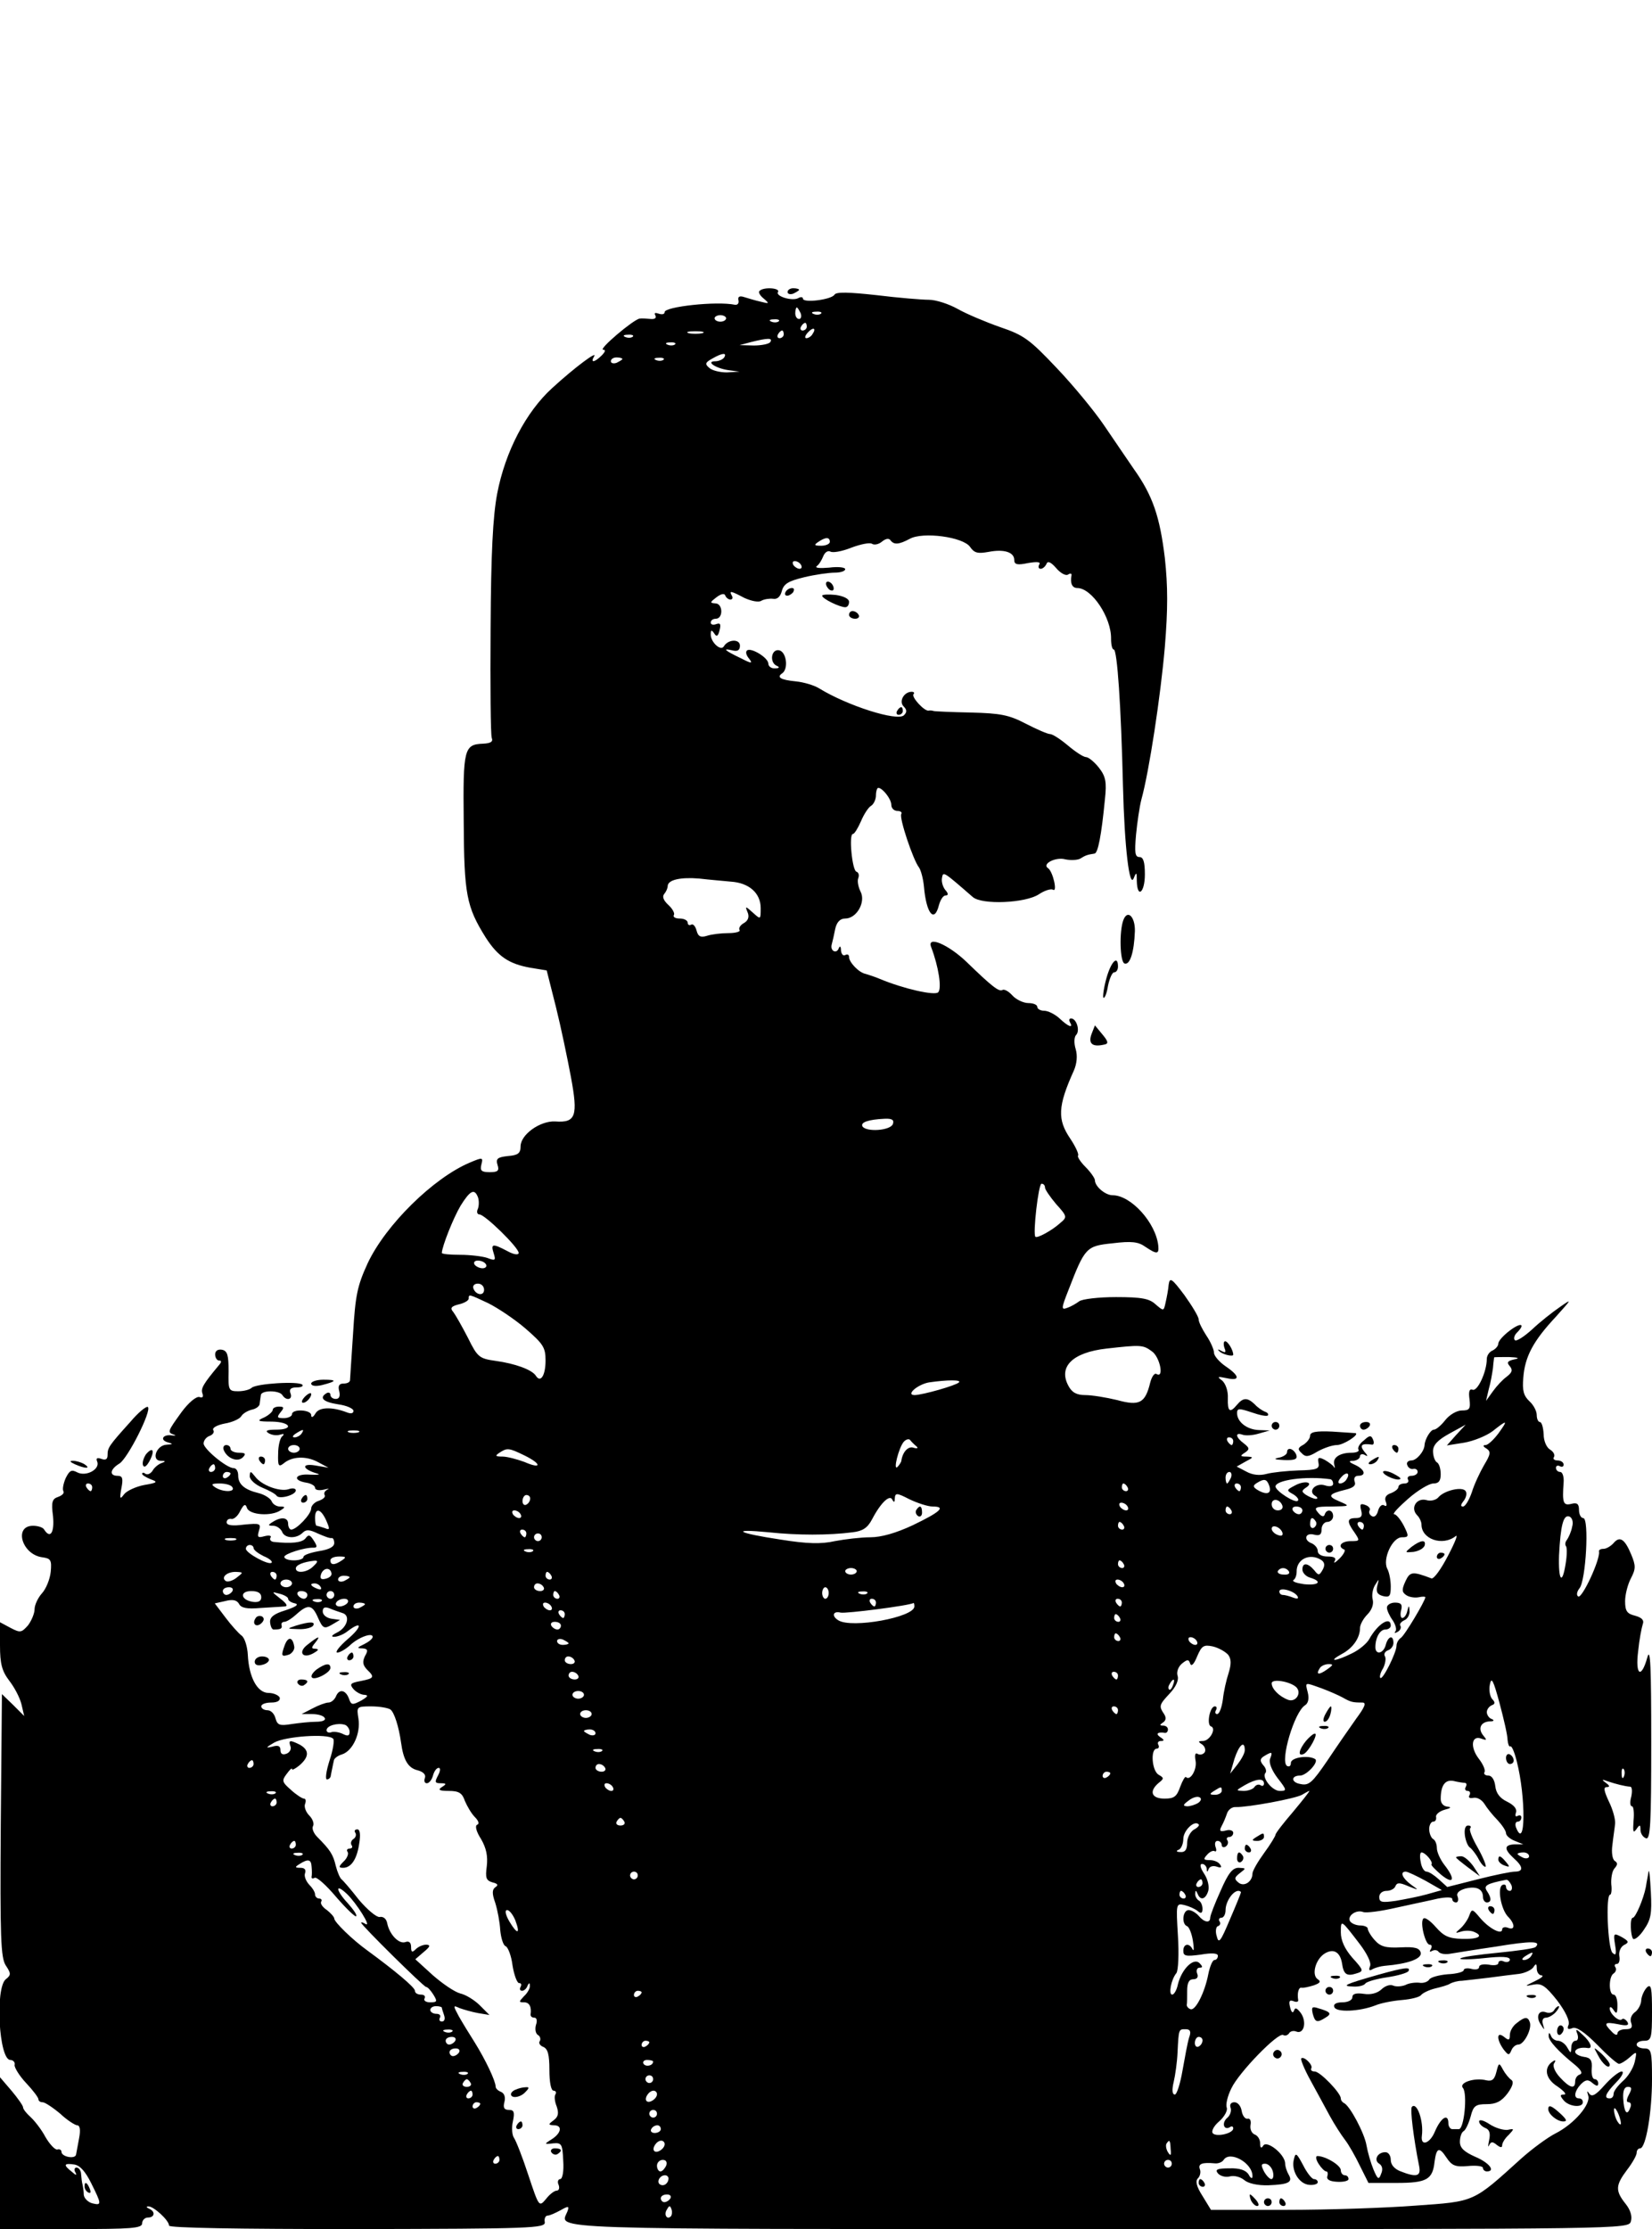 <svg version="1.0" xmlns="http://www.w3.org/2000/svg"
 width="430pt" height="580pt" viewBox="0 0 430 580"
 preserveAspectRatio="xMidYMid meet">

<g transform="translate(0,580) scale(0.1,-0.1)"
fill="#000000" stroke="none">
<path d="M1977 5043 c-4 -3 1 -12 11 -20 15 -13 15 -14 -8 -8 -14 3 -33 9 -43
12 -12 4 -17 1 -15 -8 2 -8 -2 -13 -9 -12 -48 10 -183 -5 -183 -19 0 -6 -7 -7
-16 -4 -9 3 -12 2 -8 -5 3 -6 -1 -10 -12 -9 -11 1 -24 2 -29 1 -16 -2 -109
-81 -95 -81 7 0 6 -5 -4 -15 -18 -18 -30 -20 -20 -3 12 18 -49 -27 -109 -82
-68 -62 -122 -165 -143 -275 -11 -59 -16 -153 -17 -350 -1 -148 0 -277 3 -285
4 -10 -3 -14 -22 -15 -50 -2 -53 -12 -51 -203 1 -189 7 -221 57 -301 32 -50
61 -69 116 -79 l43 -7 24 -95 c13 -52 30 -134 39 -182 19 -102 13 -120 -41
-116 -39 2 -90 -34 -90 -65 0 -18 -7 -23 -33 -25 -27 -3 -32 -7 -27 -23 5 -15
1 -19 -20 -19 -22 0 -26 4 -22 20 5 19 3 19 -30 5 -95 -40 -219 -162 -266
-262 -27 -59 -32 -83 -38 -183 -4 -63 -8 -118 -8 -122 -1 -5 -8 -8 -17 -8 -11
0 -15 -6 -11 -20 3 -13 0 -20 -9 -20 -8 0 -14 5 -14 11 0 5 -5 7 -10 4 -20
-12 -9 -23 30 -29 22 -3 40 -11 40 -17 0 -7 -7 -8 -17 -4 -39 15 -73 14 -82
-3 -6 -10 -11 -12 -11 -4 0 14 -50 17 -50 2 0 -5 -10 -10 -21 -10 -18 0 -19 2
-9 15 10 12 10 15 -4 15 -9 0 -16 -4 -16 -8 0 -5 -10 -14 -22 -20 -21 -9 -18
-11 20 -11 49 -1 58 -21 10 -21 -23 0 -29 -3 -19 -9 8 -5 21 -7 30 -4 10 3 12
2 6 -4 -6 -4 -11 -25 -11 -45 -1 -32 1 -36 14 -26 22 19 59 20 89 4 l28 -15
-35 6 c-37 6 -33 -10 5 -21 11 -3 3 -4 -18 -3 -40 3 -47 -15 -9 -21 12 -2 22
-8 22 -13 0 -6 10 -8 23 -5 12 3 16 3 9 0 -6 -3 -10 -9 -7 -14 3 -5 -4 -11
-15 -15 -11 -3 -20 -13 -20 -20 0 -15 -38 -55 -52 -55 -4 0 -8 7 -8 15 0 17
-18 19 -40 5 -13 -8 -13 -10 1 -10 9 0 19 -7 23 -15 6 -18 37 -20 54 -3 9 9
18 8 39 -2 16 -7 31 -13 36 -12 4 1 7 -5 7 -13 0 -10 -14 -17 -40 -21 -22 -4
-40 -10 -40 -15 0 -5 -11 -9 -25 -9 -14 0 -25 4 -25 9 0 8 53 25 77 24 9 0 9
4 0 18 -10 16 -14 17 -22 6 -9 -11 -36 -14 -83 -9 -7 1 -11 6 -8 11 4 5 -3 7
-15 4 -18 -5 -20 -3 -15 14 6 19 3 20 -39 16 -30 -4 -45 -2 -45 6 0 6 5 10 12
9 6 -2 17 7 23 20 10 19 14 20 18 8 7 -18 63 -22 87 -6 13 8 13 10 -1 10 -9 0
-19 6 -22 14 -3 7 -18 17 -34 21 -37 9 -53 23 -53 46 0 11 -5 19 -12 19 -18 0
-78 50 -78 64 0 8 7 17 16 20 8 3 13 10 9 15 -3 6 10 13 30 17 19 3 39 12 43
19 4 7 16 14 27 17 11 2 21 9 21 16 1 6 2 17 3 22 1 13 48 13 56 0 10 -16 28
-12 21 5 -4 10 1 15 16 15 12 0 18 3 15 7 -10 10 -120 3 -132 -8 -5 -5 -21 -9
-35 -9 -25 0 -26 3 -25 52 0 42 -3 53 -17 56 -11 2 -18 -3 -18 -12 0 -9 5 -16
10 -16 7 0 7 -4 0 -12 -41 -49 -48 -61 -43 -74 3 -9 0 -12 -8 -9 -8 2 -28 -14
-47 -40 -36 -50 -37 -52 -19 -58 6 -2 4 -3 -5 -2 -24 4 -33 -12 -11 -18 14 -4
14 -5 -3 -6 -27 -1 -41 -41 -16 -42 14 0 14 -2 2 -6 -8 -3 -19 -12 -23 -20 -5
-7 -12 -11 -18 -8 -5 4 -9 4 -9 0 0 -3 10 -9 22 -14 20 -7 18 -9 -17 -15 -21
-4 -45 -15 -52 -24 -11 -15 -12 -12 -7 16 5 25 3 32 -10 32 -22 0 -20 17 5 32
22 14 84 137 74 147 -4 3 -25 -14 -46 -39 -56 -62 -59 -67 -59 -86 0 -11 -5
-14 -16 -10 -11 4 -15 2 -11 -7 8 -20 -29 -40 -52 -28 -15 8 -20 5 -30 -15 -6
-14 -9 -29 -6 -34 3 -5 -3 -11 -14 -15 -15 -5 -18 -13 -13 -50 4 -43 -7 -60
-23 -35 -3 6 -17 10 -29 10 -51 0 -29 -75 24 -82 22 -3 25 -7 22 -38 -2 -19
-12 -44 -23 -56 -10 -11 -19 -30 -19 -41 0 -11 -8 -30 -17 -42 -17 -19 -20
-20 -45 -7 l-28 15 0 -60 c0 -48 5 -67 24 -92 14 -18 28 -45 32 -62 l7 -30
-29 29 -29 28 -3 -341 c-2 -293 0 -345 13 -365 14 -21 14 -25 0 -36 -28 -23
-18 -210 12 -210 7 0 13 -6 11 -13 -1 -6 12 -28 30 -47 18 -19 32 -38 32 -42
0 -5 5 -8 11 -8 6 0 27 -14 46 -30 18 -17 39 -30 44 -30 7 0 9 -12 5 -33 -3
-17 -7 -37 -8 -43 -2 -13 -38 -6 -38 7 0 5 -5 8 -11 6 -6 -1 -20 14 -31 33
-10 19 -28 42 -39 52 -10 9 -19 20 -19 25 0 4 -14 24 -30 43 l-30 35 0 -197 0
-198 185 0 c158 0 185 2 185 15 0 8 7 15 15 15 18 0 20 16 3 23 -7 3 -8 6 -2
6 13 1 54 -36 54 -50 0 -6 175 -9 490 -9 453 1 490 2 488 18 -2 9 2 17 7 17 6
0 21 7 34 14 21 12 23 11 18 -3 -19 -48 -93 -46 1383 -46 1373 0 1379 0 1385
20 4 13 -1 30 -14 46 -27 34 -26 48 4 88 14 18 25 38 25 44 0 7 4 12 9 12 15
0 31 94 31 180 0 73 -2 80 -20 80 -11 0 -20 5 -20 10 0 6 9 10 20 10 18 0 20
7 20 75 0 62 -2 74 -13 64 -7 -7 -14 -22 -15 -33 0 -11 -8 -26 -17 -32 -9 -7
-13 -18 -9 -28 4 -12 0 -16 -15 -16 -12 0 -21 -5 -21 -11 0 -6 -7 -4 -15 5
-22 22 -19 26 17 19 23 -5 29 -3 24 6 -5 7 -11 10 -14 7 -7 -8 -32 14 -32 28
0 6 5 4 10 -4 8 -12 10 -9 10 13 0 15 -4 27 -10 27 -13 0 -13 47 0 55 6 4 8
11 5 16 -4 5 -2 9 4 9 5 0 8 9 6 20 -2 11 3 24 12 29 14 7 13 10 -6 21 -21 11
-22 10 -17 -21 4 -24 2 -29 -7 -20 -12 12 -18 151 -6 151 3 0 5 12 3 27 -1 15
2 34 8 41 9 10 9 15 1 20 -6 4 -9 22 -6 42 2 19 6 44 7 55 1 11 -6 37 -16 57
-13 28 -15 38 -6 38 9 0 8 4 -2 11 -12 9 -11 10 5 4 21 -7 44 -13 59 -14 4 -1
5 -12 2 -26 -4 -14 -3 -25 2 -25 4 0 6 -17 4 -37 -2 -29 -1 -34 7 -23 9 13 11
13 11 -1 0 -9 6 -19 14 -22 12 -5 14 36 14 251 0 192 -2 248 -10 220 -16 -58
-32 -47 -24 16 3 30 9 61 12 70 4 10 -2 17 -20 22 -21 5 -26 12 -26 38 0 17 7
44 15 59 13 25 13 33 1 62 -17 41 -30 49 -46 30 -7 -8 -19 -15 -26 -15 -8 0
-13 -3 -12 -7 4 -20 -44 -123 -54 -117 -5 3 -4 12 3 21 17 19 26 183 10 183
-6 0 -11 10 -11 21 0 16 -5 20 -20 16 -21 -5 -24 2 -20 56 1 15 -3 27 -9 27
-6 0 -11 5 -11 11 0 5 5 7 10 4 6 -3 10 -1 10 4 0 6 -7 11 -16 11 -8 0 -13 4
-9 9 3 6 -2 14 -10 19 -9 5 -17 22 -17 40 -1 18 -5 32 -10 32 -4 0 -8 8 -8 18
0 11 -9 27 -19 36 -15 14 -19 28 -16 61 4 55 26 96 84 158 43 48 44 49 11 26
-19 -13 -52 -39 -72 -58 -21 -19 -41 -32 -45 -28 -4 4 -1 13 5 19 24 24 11 28
-18 6 -16 -12 -30 -27 -30 -34 0 -6 -7 -14 -15 -18 -8 -3 -15 -13 -15 -22 0
-33 -24 -85 -37 -80 -8 3 -11 -4 -8 -25 3 -25 0 -29 -20 -29 -13 0 -32 -11
-43 -25 -11 -14 -24 -25 -30 -25 -8 0 -23 -24 -24 -40 -1 -17 -21 -40 -34 -40
-9 0 -14 -6 -11 -12 2 -7 10 -12 16 -10 6 1 11 -2 11 -8 0 -5 -7 -10 -16 -10
-8 0 -12 -4 -9 -10 3 -5 -1 -10 -9 -10 -9 0 -16 -4 -16 -9 0 -5 -9 -12 -19
-16 -13 -4 -18 -12 -14 -22 4 -10 2 -14 -4 -10 -6 4 -13 -3 -16 -14 -3 -12
-10 -18 -16 -14 -6 3 -9 10 -6 15 3 4 -2 11 -11 14 -13 5 -15 2 -11 -14 4 -15
0 -20 -14 -20 -23 0 -24 -9 -3 -38 14 -21 14 -22 -10 -22 -25 0 -36 -14 -17
-22 4 -1 -1 -12 -12 -23 -11 -11 -17 -14 -13 -7 5 8 -1 12 -18 12 -16 0 -26 6
-26 14 0 8 -7 16 -15 20 -23 8 -18 29 5 23 15 -4 20 0 20 14 0 10 7 19 15 19
8 0 15 7 15 15 0 17 -17 20 -22 4 -2 -7 -9 -5 -17 5 -12 14 -8 16 35 16 49 1
49 1 19 14 -31 13 -27 19 18 30 20 5 27 11 23 21 -3 9 1 15 9 15 22 0 18 16
-7 28 -18 8 -19 11 -5 11 9 1 17 6 17 12 0 5 6 7 13 3 8 -5 8 -2 -2 9 -13 17
-7 22 21 18 4 0 5 6 2 13 -5 12 -9 12 -24 -2 -11 -8 -17 -19 -14 -24 3 -4 -5
-8 -18 -8 -31 0 -50 -13 -45 -31 2 -8 2 -11 -1 -6 -2 4 -13 12 -23 18 -17 9
-20 7 -17 -8 3 -15 -5 -18 -52 -19 -30 -1 -68 -5 -83 -9 -18 -5 -37 -3 -53 6
l-25 13 23 13 c21 11 22 12 3 13 -17 0 -18 2 -5 10 13 9 13 12 -2 24 -22 16
-24 30 -4 23 8 -3 27 -2 43 3 l28 8 -28 1 c-31 1 -57 21 -57 44 0 13 5 13 38
2 20 -7 39 -11 42 -8 3 3 -1 8 -8 10 -7 3 -19 11 -26 19 -19 18 -30 18 -46 -1
-19 -23 -25 -18 -24 17 1 19 -6 38 -15 46 -14 10 -12 11 12 6 36 -8 34 6 -3
31 -16 11 -30 27 -30 35 0 8 -9 29 -20 45 -11 17 -20 35 -20 42 0 7 -17 35
-37 63 -33 44 -38 47 -41 28 -1 -13 -5 -34 -8 -47 -5 -23 -5 -23 -26 -5 -16
15 -36 19 -103 19 -45 0 -88 -5 -96 -11 -8 -6 -22 -14 -31 -17 -16 -6 -16 -2
3 46 43 111 46 115 115 122 49 6 67 4 85 -9 30 -20 36 -20 34 2 -6 60 -71 132
-119 132 -19 0 -46 23 -46 39 0 5 -11 21 -24 34 -14 14 -22 27 -20 30 3 3 -6
23 -20 44 -34 50 -33 84 9 177 8 18 10 39 5 56 -5 16 -4 32 1 37 11 11 1 43
-13 43 -5 0 -6 -4 -3 -10 10 -17 -5 -11 -27 10 -12 11 -30 20 -40 20 -10 0
-18 5 -18 10 0 6 -11 10 -23 10 -13 0 -32 9 -42 20 -10 11 -21 17 -26 14 -9
-5 -28 10 -93 73 -48 46 -105 70 -92 38 19 -50 28 -107 18 -117 -9 -9 -90 9
-152 35 -14 6 -31 11 -37 13 -17 3 -43 30 -43 44 0 6 -4 8 -10 5 -5 -3 -10 2
-11 12 0 11 -3 13 -6 5 -6 -15 -23 -6 -18 11 2 7 6 24 9 40 4 18 13 27 26 27
30 0 54 43 40 70 -6 12 -9 28 -6 35 3 8 1 15 -5 17 -11 4 -20 98 -9 98 4 0 13
15 21 33 7 17 19 36 26 40 7 4 13 17 13 27 0 11 3 20 6 20 11 0 34 -29 34 -44
0 -9 7 -16 16 -16 8 0 13 -4 10 -8 -6 -10 31 -120 46 -139 5 -7 11 -29 13 -50
6 -70 27 -96 39 -48 4 14 11 25 17 25 8 0 8 5 -1 15 -6 8 -10 21 -8 31 3 17 3
17 80 -50 24 -21 137 -16 172 7 15 10 31 15 37 12 12 -8 0 47 -13 56 -17 11
20 30 45 23 14 -3 32 -2 39 2 13 8 17 10 37 13 9 1 18 48 27 141 5 46 2 60
-16 83 -12 15 -27 27 -33 27 -7 0 -28 14 -47 30 -19 16 -40 30 -47 30 -6 0
-34 12 -63 27 -44 23 -66 27 -143 29 -51 1 -94 3 -97 4 -3 1 -8 2 -13 1 -11
-2 -46 36 -39 43 3 3 1 6 -5 6 -20 0 -34 -25 -21 -38 9 -9 9 -15 1 -23 -17
-17 -148 25 -221 70 -13 8 -40 16 -60 18 -41 4 -51 11 -36 21 17 12 11 56 -8
60 -21 4 -26 -33 -5 -41 7 -3 5 -6 -5 -6 -10 -1 -18 5 -18 12 0 16 -47 44 -56
34 -4 -4 -1 -13 6 -21 10 -13 6 -13 -21 1 -42 20 -50 27 -24 21 15 -4 21 0 21
12 0 18 -31 17 -42 -2 -8 -13 -34 11 -34 31 0 12 2 13 9 3 6 -10 10 -8 14 8 4
16 2 20 -9 16 -8 -3 -14 -1 -14 4 0 6 6 10 13 10 20 0 19 40 -1 40 -15 1 -14
3 3 16 12 9 21 11 23 4 2 -5 8 -10 13 -10 6 0 7 5 4 10 -8 14 -3 13 33 -6 18
-8 37 -12 44 -7 7 4 21 6 30 5 11 -2 19 5 23 20 5 19 17 26 58 36 29 7 65 12
80 12 15 0 27 4 27 9 0 5 -19 7 -42 4 -24 -2 -38 -1 -32 4 6 4 13 16 17 26 4
10 12 15 18 12 6 -4 30 0 55 10 24 9 48 14 54 10 6 -4 18 -1 26 6 10 8 18 9
22 3 9 -12 22 -11 50 4 34 19 139 5 157 -21 11 -16 20 -18 48 -13 41 8 67 -1
67 -21 0 -12 8 -14 36 -8 24 4 34 3 29 -4 -3 -6 -2 -11 4 -11 5 0 12 6 15 13
3 8 11 5 25 -11 11 -13 25 -21 31 -17 6 4 10 3 9 -2 -4 -21 2 -33 15 -33 38 0
89 -77 88 -132 0 -16 3 -28 7 -28 9 0 19 -146 24 -355 4 -161 17 -268 28 -240
7 17 8 16 8 -7 1 -47 21 -31 21 17 0 32 -4 45 -14 45 -12 0 -13 12 -9 58 3 31
9 73 14 92 20 72 50 269 61 397 8 98 8 157 0 231 -13 107 -31 162 -81 232 -17
25 -52 76 -77 113 -25 37 -81 105 -124 150 -70 74 -85 85 -147 106 -37 13 -87
34 -110 47 -23 13 -57 24 -75 24 -18 0 -79 5 -136 12 -73 8 -106 9 -110 1 -9
-13 -82 -22 -82 -10 0 4 -5 5 -11 2 -15 -10 -61 4 -54 15 7 11 -38 14 -48 3z
m107 -58 c3 -8 1 -15 -4 -15 -6 0 -10 7 -10 15 0 8 2 15 4 15 2 0 6 -7 10 -15z
m53 -1 c-3 -3 -12 -4 -19 -1 -8 3 -5 6 6 6 11 1 17 -2 13 -5z m-247 -12 c0 -5
-7 -9 -15 -9 -8 0 -15 4 -15 9 0 4 7 8 15 8 8 0 15 -4 15 -8z m137 -8 c-3 -3
-12 -4 -19 -1 -8 3 -5 6 6 6 11 1 17 -2 13 -5z m73 -14 c0 -5 -5 -10 -11 -10
-5 0 -7 5 -4 10 3 6 8 10 11 10 2 0 4 -4 4 -10z m15 -19 c-3 -6 -11 -11 -16
-11 -5 0 -4 6 3 14 14 16 24 13 13 -3z m-287 2 c-10 -2 -26 -2 -35 0 -10 3 -2
5 17 5 19 0 27 -2 18 -5z m212 -3 c0 -5 -5 -10 -11 -10 -5 0 -7 5 -4 10 3 6 8
10 11 10 2 0 4 -4 4 -10z m-393 -6 c-3 -3 -12 -4 -19 -1 -8 3 -5 6 6 6 11 1
17 -2 13 -5z m358 -14 c-3 -5 -23 -9 -43 -9 l-37 1 30 8 c44 11 57 11 50 0z
m-248 -6 c-3 -3 -12 -4 -19 -1 -8 3 -5 6 6 6 11 1 17 -2 13 -5z m128 -34 c-3
-5 -14 -10 -23 -10 -26 0 0 -18 33 -23 l30 -4 -33 -2 c-18 0 -39 5 -46 12 -12
10 -10 14 8 24 26 15 39 16 31 3z m-265 -4 c0 -2 -7 -6 -15 -10 -8 -3 -15 -1
-15 4 0 6 7 10 15 10 8 0 15 -2 15 -4z m107 -2 c-3 -3 -12 -4 -19 -1 -8 3 -5
6 6 6 11 1 17 -2 13 -5z m433 -474 c0 -5 -10 -10 -22 -10 -19 0 -20 2 -8 10
19 13 30 13 30 0z m-75 -60 c3 -5 2 -10 -4 -10 -5 0 -13 5 -16 10 -3 6 -2 10
4 10 5 0 13 -4 16 -10z m-183 -824 c48 -3 78 -30 78 -69 0 -30 0 -30 -20 -12
-20 18 -21 18 -14 1 5 -12 1 -22 -10 -28 -9 -5 -14 -13 -11 -18 3 -4 -10 -8
-29 -8 -19 0 -44 -3 -56 -7 -16 -5 -23 -2 -27 14 -3 11 -9 18 -14 15 -5 -3 -9
0 -9 5 0 6 -9 11 -21 11 -11 0 -18 4 -15 9 3 4 -3 16 -14 26 -13 12 -17 22
-11 29 5 6 9 15 9 21 1 16 34 23 82 19 25 -3 62 -6 82 -8z m422 -631 c-7 -17
-69 -21 -79 -6 -6 11 16 18 57 20 20 1 26 -3 22 -14z m396 -165 c0 -5 13 -24
29 -43 29 -32 29 -34 11 -49 -22 -20 -61 -41 -65 -36 -7 7 8 138 16 138 5 0 9
-4 9 -10z m-1476 -25 c3 -8 3 -22 0 -30 -4 -8 -2 -15 4 -15 14 0 102 -86 102
-100 0 -6 -12 -5 -30 5 -38 20 -43 19 -35 -6 6 -19 4 -20 -17 -12 -12 4 -44 8
-70 8 -27 0 -48 2 -48 5 1 18 30 91 49 123 25 40 36 45 45 22z m21 -175 c3 -5
-1 -10 -9 -10 -8 0 -18 5 -21 10 -3 6 1 10 9 10 8 0 18 -4 21 -10z m-5 -66 c0
-17 -22 -14 -28 4 -2 7 3 12 12 12 9 0 16 -7 16 -16z m11 -35 c24 -12 68 -41
97 -66 46 -40 52 -49 52 -83 0 -39 -13 -59 -25 -40 -10 16 -54 32 -105 39 -42
6 -47 9 -72 60 -15 29 -32 59 -38 67 -9 10 -6 15 14 20 14 3 26 10 26 15 0 12
0 12 51 -12z m1727 -125 c21 -14 33 -72 12 -59 -5 3 -12 -7 -16 -22 -13 -54
-28 -62 -86 -46 -29 7 -66 13 -83 13 -23 0 -35 7 -44 24 -27 50 11 87 99 97
89 10 95 10 118 -7z m944 -21 c-18 -4 -21 -8 -12 -18 8 -10 6 -16 -8 -27 -10
-7 -26 -24 -36 -38 l-18 -25 7 30 c5 17 9 41 11 55 1 14 3 26 3 28 1 1 18 1
39 1 24 -1 29 -3 14 -6z m-1446 -60 c-8 -8 -92 -32 -115 -33 -25 0 8 28 37 33
48 7 86 7 78 0z m1404 -133 c-12 -16 -27 -30 -33 -30 -8 0 -7 -4 2 -9 12 -8
11 -15 -6 -43 -11 -19 -26 -51 -32 -71 -7 -20 -17 -37 -23 -37 -7 0 -6 5 2 15
6 8 9 19 5 25 -8 13 -56 2 -71 -16 -6 -7 -20 -11 -32 -7 -25 6 -42 -21 -23
-40 6 -6 11 -17 11 -24 0 -38 55 -57 89 -30 7 6 -2 -17 -20 -51 -18 -35 -37
-61 -43 -59 -50 19 -56 18 -68 -8 -10 -22 -9 -28 3 -36 8 -5 22 -7 32 -5 9 2
17 2 17 0 0 -9 -54 -100 -64 -106 -6 -4 -11 -13 -11 -20 0 -18 -36 -90 -42
-84 -3 2 0 14 7 25 6 12 8 26 5 31 -4 6 0 13 8 16 7 2 14 11 14 19 0 22 -14
18 -20 -5 -6 -23 -27 -27 -27 -6 0 25 12 46 26 46 8 0 14 5 14 10 0 26 -34 5
-56 -35 -6 -11 -26 -28 -45 -37 -42 -21 -65 -23 -27 -2 29 15 48 42 48 68 0 9
9 25 19 35 12 12 17 27 14 39 -3 11 0 29 7 39 10 16 10 16 5 -3 -4 -16 0 -23
15 -27 17 -4 20 0 20 25 0 16 -4 37 -9 46 -13 25 13 82 38 82 18 0 19 2 5 30
-9 17 -20 30 -25 30 -6 0 11 18 36 40 25 22 55 40 66 40 14 0 19 7 19 24 0 14
-4 28 -10 31 -5 3 -10 16 -10 29 0 16 12 29 43 46 l42 23 -25 -27 -24 -27 44
7 c25 4 59 18 75 30 39 31 41 30 15 -6z m-3115 0 c-3 -5 -12 -10 -18 -10 -7 0
-6 4 3 10 19 12 23 12 15 0z m148 3 c-7 -2 -19 -2 -25 0 -7 3 -2 5 12 5 14 0
19 -2 13 -5z m1452 -36 c6 -5 3 -7 -7 -4 -14 5 -29 -11 -32 -35 -1 -3 -5 -10
-10 -15 -12 -11 3 49 16 65 6 7 14 9 17 5 3 -4 11 -12 16 -16z m825 13 c0 -5
-2 -10 -4 -10 -3 0 -8 5 -11 10 -3 6 -1 10 4 10 6 0 11 -4 11 -10z m-2430 -20
c0 -5 -7 -10 -15 -10 -8 0 -15 5 -15 10 0 6 7 10 15 10 8 0 15 -4 15 -10z
m585 -17 c45 -22 46 -37 0 -17 -19 7 -45 14 -57 14 -19 0 -20 2 -8 10 20 13
24 13 65 -7z m-805 -33 c0 -5 -5 -10 -11 -10 -5 0 -7 5 -4 10 3 6 8 10 11 10
2 0 4 -4 4 -10z m40 -14 c0 -3 -4 -8 -10 -11 -5 -3 -10 -1 -10 4 0 6 5 11 10
11 6 0 10 -2 10 -4z m2604 -11 c-4 -8 -8 -15 -10 -15 -2 0 -4 7 -4 15 0 8 4
15 10 15 5 0 7 -7 4 -15z m301 -4 c-3 -6 -11 -11 -17 -11 -6 0 -6 6 2 15 14
17 26 13 15 -4z m-42 0 c4 -1 7 -6 7 -12 0 -6 -9 -8 -21 -4 -24 8 -46 -15 -26
-27 7 -4 8 -8 2 -8 -5 0 -17 5 -25 10 -12 8 -13 11 -1 19 22 14 -2 20 -28 6
-23 -12 -23 -13 -5 -23 10 -6 16 -14 12 -17 -7 -7 -57 25 -58 37 0 17 79 28
143 19z m-160 -15 c8 -21 -3 -27 -26 -15 -16 9 -17 13 -6 20 19 12 26 11 32
-5z m-3063 -6 c0 -5 -2 -10 -4 -10 -3 0 -8 5 -11 10 -3 6 -1 10 4 10 6 0 11
-4 11 -10z m365 0 c8 -13 -25 -13 -45 0 -12 8 -9 10 12 10 15 0 30 -4 33 -10z
m2330 0 c3 -5 1 -10 -4 -10 -6 0 -11 5 -11 10 0 6 2 10 4 10 3 0 8 -4 11 -10z
m295 0 c0 -5 -2 -10 -4 -10 -3 0 -8 5 -11 10 -3 6 -1 10 4 10 6 0 11 -4 11
-10z m-802 -50 c35 0 20 -14 -53 -49 -43 -20 -81 -31 -110 -31 -24 0 -66 -5
-92 -10 -35 -8 -73 -7 -141 4 -113 17 -134 29 -31 19 75 -8 156 -8 218 0 26 3
39 11 51 34 23 44 47 66 53 50 4 -7 6 -6 6 4 1 15 5 15 38 -2 21 -10 48 -19
61 -19z m-1048 21 c0 -6 -4 -13 -10 -16 -5 -3 -10 1 -10 9 0 9 5 16 10 16 6 0
10 -4 10 -9z m1958 -19 c2 -7 -3 -12 -12 -12 -9 0 -16 7 -16 16 0 17 22 14 28
-4z m-403 -2 c3 -5 2 -10 -4 -10 -5 0 -13 5 -16 10 -3 6 -2 10 4 10 5 0 13 -4
16 -10z m270 -10 c3 -5 1 -10 -4 -10 -6 0 -11 5 -11 10 0 6 2 10 4 10 3 0 8
-4 11 -10z m185 0 c0 -5 -4 -10 -9 -10 -6 0 -13 5 -16 10 -3 6 1 10 9 10 9 0
16 -4 16 -10z m-2541 -26 c10 -23 10 -26 -4 -20 -9 3 -19 6 -21 6 -2 0 -4 9
-4 20 0 28 15 25 29 -6z m506 16 c3 -5 2 -10 -4 -10 -5 0 -13 5 -16 10 -3 6
-2 10 4 10 5 0 13 -4 16 -10z m2737 -33 c-2 -12 -9 -27 -13 -33 -5 -6 -6 -13
-3 -17 3 -3 3 -24 -1 -47 -9 -56 -19 -42 -17 23 4 77 11 107 27 101 7 -3 11
-14 7 -27z m-667 14 c3 -5 1 -12 -5 -16 -5 -3 -10 1 -10 9 0 18 6 21 15 7z
m-500 -11 c3 -5 1 -10 -4 -10 -6 0 -11 5 -11 10 0 6 2 10 4 10 3 0 8 -4 11
-10z m625 0 c0 -5 -2 -10 -4 -10 -3 0 -8 5 -11 10 -3 6 -1 10 4 10 6 0 11 -4
11 -10z m-212 -18 c2 -7 -2 -10 -12 -6 -9 3 -16 11 -16 16 0 13 23 5 28 -10z
m-1968 -2 c0 -5 -2 -10 -4 -10 -3 0 -8 5 -11 10 -3 6 -1 10 4 10 6 0 11 -4 11
-10z m40 -10 c0 -5 -4 -10 -10 -10 -5 0 -10 5 -10 10 0 6 5 10 10 10 6 0 10
-4 10 -10z m-797 -7 c-7 -2 -19 -2 -25 0 -7 3 -2 5 12 5 14 0 19 -2 13 -5z
m47 -21 c0 -5 12 -14 26 -21 15 -6 24 -14 21 -17 -7 -8 -67 25 -67 36 0 6 5
10 10 10 6 0 10 -4 10 -8z m727 -8 c-3 -3 -12 -4 -19 -1 -8 3 -5 6 6 6 11 1
17 -2 13 -5z m-497 -24 c-19 -13 -30 -13 -30 0 0 6 10 10 23 10 18 0 19 -2 7
-10z m2549 1 c9 -6 10 -14 4 -25 -9 -16 -11 -16 -22 -2 -17 20 -31 21 -31 2 0
-8 9 -18 20 -21 33 -10 23 -21 -16 -17 -20 3 -32 7 -27 11 5 3 8 13 8 21 -1
33 34 50 64 31z m-2623 -16 c-16 -17 -46 -20 -46 -6 0 9 20 17 48 20 10 1 10
-3 -2 -14z m2109 5 c3 -5 1 -10 -4 -10 -6 0 -11 5 -11 10 0 6 2 10 4 10 3 0 8
-4 11 -10z m-2062 -25 c0 -6 -7 -11 -16 -13 -12 -3 -15 1 -11 13 7 17 25 17
27 0z m1367 7 c0 -5 -7 -9 -15 -9 -8 0 -15 4 -15 9 0 4 7 8 15 8 8 0 15 -4 15
-8z m1125 -1 c3 -6 -3 -9 -14 -8 -11 0 -17 5 -15 9 7 11 22 10 29 -1z m-2739
-16 c-10 -8 -23 -12 -28 -9 -14 9 2 24 25 24 21 -1 21 -1 3 -15z m104 5 c0 -5
-2 -10 -4 -10 -3 0 -8 5 -11 10 -3 6 -1 10 4 10 6 0 11 -4 11 -10z m715 0 c3
-5 1 -10 -4 -10 -6 0 -11 5 -11 10 0 6 2 10 4 10 3 0 8 -4 11 -10z m-525 -4
c0 -2 -7 -6 -15 -10 -8 -3 -15 -1 -15 4 0 6 7 10 15 10 8 0 15 -2 15 -4z
m-150 -16 c0 -5 -7 -10 -15 -10 -8 0 -15 5 -15 10 0 6 7 10 15 10 8 0 15 -4
15 -10z m2165 0 c3 -5 2 -10 -4 -10 -5 0 -13 5 -16 10 -3 6 -2 10 4 10 5 0 13
-4 16 -10z m-2090 -10 c3 -6 -1 -7 -9 -4 -18 7 -21 14 -7 14 6 0 13 -4 16 -10z
m580 0 c3 -5 -1 -10 -9 -10 -9 0 -16 5 -16 10 0 6 4 10 9 10 6 0 13 -4 16 -10z
m-810 -10 c-3 -5 -10 -10 -16 -10 -5 0 -9 5 -9 10 0 6 7 10 16 10 8 0 12 -4 9
-10z m1552 -5 c0 -8 -4 -15 -9 -15 -4 0 -8 7 -8 15 0 8 4 15 8 15 5 0 9 -7 9
-15z m1220 -8 c4 -7 0 -8 -11 -4 -10 4 -22 7 -27 7 -5 0 -9 4 -9 9 0 12 38 2
47 -12z m-2697 -3 c0 -10 -7 -14 -22 -12 -32 5 -35 28 -4 28 17 0 26 -5 26
-16z m70 -4 c0 -5 8 -10 18 -12 11 -3 2 -9 -25 -18 -30 -9 -41 -18 -40 -31 1
-11 5 -19 9 -19 18 0 23 2 21 11 -2 5 2 9 7 9 6 0 20 9 32 20 30 27 41 25 56
-10 12 -27 16 -29 35 -18 l22 13 -22 3 c-13 2 -23 10 -23 19 0 10 5 13 18 8 9
-4 24 -9 33 -12 22 -6 13 -38 -14 -51 -14 -7 -16 -11 -7 -11 8 0 24 6 34 14
39 30 40 13 1 -20 -22 -19 -34 -35 -27 -35 7 0 22 9 33 19 22 21 59 34 59 22
0 -5 -10 -13 -22 -19 -19 -9 -20 -11 -5 -11 14 -1 16 -5 7 -20 -7 -15 -6 -23
5 -35 21 -20 19 -23 -16 -30 -27 -5 -30 -8 -19 -21 7 -8 20 -15 29 -15 11 -1
8 -5 -9 -15 -23 -12 -26 -12 -32 6 -9 23 -26 25 -34 4 -4 -8 -12 -15 -19 -15
-7 0 -26 -7 -41 -15 l-29 -15 27 0 c15 0 30 -4 33 -10 4 -6 -6 -10 -22 -10
-15 0 -44 -3 -64 -6 -31 -5 -37 -3 -42 15 -3 12 -12 21 -21 21 -9 0 -16 5 -16
10 0 6 12 10 26 10 16 0 24 5 22 13 -3 6 -16 12 -29 12 -29 0 -51 40 -54 99
-1 21 -8 44 -16 50 -8 6 -27 27 -42 47 l-28 37 27 6 c19 5 30 3 36 -7 5 -11
21 -14 55 -11 27 2 55 3 63 4 10 0 7 7 -10 20 -24 19 -24 19 -2 13 12 -3 22
-9 22 -13z m50 10 c0 -5 -4 -10 -9 -10 -6 0 -13 5 -16 10 -3 6 1 10 9 10 9 0
16 -4 16 -10z m70 0 c0 -5 -4 -10 -10 -10 -5 0 -10 5 -10 10 0 6 5 10 10 10 6
0 10 -4 10 -10z m585 0 c3 -5 1 -10 -4 -10 -6 0 -11 5 -11 10 0 6 2 10 4 10 3
0 8 -4 11 -10z m802 4 c-3 -3 -12 -4 -19 -1 -8 3 -5 6 6 6 11 1 17 -2 13 -5z
m-1420 -20 c-3 -3 -12 -4 -19 -1 -8 3 -5 6 6 6 11 1 17 -2 13 -5z m68 -4 c-3
-5 -13 -10 -21 -10 -8 0 -12 5 -9 10 3 6 13 10 21 10 8 0 12 -4 9 -10z m1375
0 c0 -5 -2 -10 -4 -10 -3 0 -8 5 -11 10 -3 6 -1 10 4 10 6 0 11 -4 11 -10z
m640 0 c0 -5 -2 -10 -4 -10 -3 0 -8 5 -11 10 -3 6 -1 10 4 10 6 0 11 -4 11
-10z m-1970 -4 c0 -2 -7 -6 -15 -10 -8 -3 -15 -1 -15 4 0 6 7 10 15 10 8 0 15
-2 15 -4z m485 -6 c3 -5 2 -10 -4 -10 -5 0 -13 5 -16 10 -3 6 -2 10 4 10 5 0
13 -4 16 -10z m945 0 c0 -28 -163 -58 -198 -36 -18 11 -14 25 6 20 13 -3 178
18 190 25 1 0 2 -3 2 -9z m-910 -20 c0 -5 -2 -10 -4 -10 -3 0 -8 5 -11 10 -3
6 -1 10 4 10 6 0 11 -4 11 -10z m1445 -10 c3 -5 1 -10 -4 -10 -6 0 -11 5 -11
10 0 6 2 10 4 10 3 0 8 -4 11 -10z m-1455 -20 c0 -5 -4 -10 -9 -10 -6 0 -13 5
-16 10 -3 6 1 10 9 10 9 0 16 -4 16 -10z m1455 -30 c3 -5 1 -10 -4 -10 -6 0
-11 5 -11 10 0 6 2 10 4 10 3 0 8 -4 11 -10z m-1435 -16 c0 -2 -7 -4 -15 -4
-8 0 -15 4 -15 10 0 5 7 7 15 4 8 -4 15 -8 15 -10z m1635 6 c3 -5 2 -10 -4
-10 -5 0 -13 5 -16 10 -3 6 -2 10 4 10 5 0 13 -4 16 -10z m82 -36 c8 -11 8
-24 1 -47 -6 -18 -13 -49 -15 -69 -3 -21 -9 -38 -15 -38 -5 0 -6 5 -3 10 3 6
2 10 -3 10 -13 0 -22 -48 -10 -52 15 -5 -3 -38 -21 -38 -13 0 -13 -2 -2 -9 7
-5 10 -14 7 -20 -4 -6 -12 -8 -18 -5 -7 5 -9 -2 -6 -18 4 -22 -14 -53 -25 -42
-2 3 -9 -9 -15 -25 -9 -26 -16 -31 -41 -31 -34 0 -41 19 -15 41 14 11 14 13 0
21 -18 10 -22 68 -5 68 5 0 7 5 4 10 -3 6 0 10 7 10 9 0 9 3 -2 10 -13 9 -7
14 13 11 4 0 7 4 7 9 0 6 -6 10 -12 10 -10 0 -10 2 -1 8 8 5 9 13 3 22 -14 21
-13 24 15 54 16 17 24 35 20 46 -3 10 2 23 11 31 15 12 18 12 22 0 3 -8 10 -1
18 19 12 28 17 31 41 26 16 -4 33 -14 40 -22z m-1702 -14 c3 -5 -1 -10 -9 -10
-9 0 -16 5 -16 10 0 6 4 10 9 10 6 0 13 -4 16 -10z m1959 -24 c-21 -15 -30
-14 -19 3 3 6 14 11 23 11 13 0 13 -2 -4 -14z m-1949 -16 c3 -5 -1 -10 -9 -10
-9 0 -16 5 -16 10 0 6 4 10 9 10 6 0 13 -4 16 -10z m1405 0 c0 -5 -2 -10 -4
-10 -3 0 -8 5 -11 10 -3 6 -1 10 4 10 6 0 11 -4 11 -10z m1014 -167 c1 -11 4
-19 7 -17 4 2 11 -15 17 -39 24 -94 23 -235 -2 -172 -3 8 -1 15 4 15 6 0 10 5
10 11 0 5 -4 7 -10 4 -5 -3 -7 0 -4 9 3 9 -5 19 -23 28 -19 9 -29 22 -31 41
-2 16 -9 27 -18 27 -8 0 -13 4 -10 9 3 5 -4 21 -15 35 -23 30 -19 62 7 52 14
-5 15 -4 5 8 -15 18 -7 36 17 37 11 0 12 3 5 6 -7 2 -13 11 -13 18 0 7 6 15
13 18 9 3 9 8 1 16 -6 7 -9 24 -6 38 4 21 9 11 25 -48 11 -41 21 -84 21 -96z
m-871 142 c-3 -9 -8 -14 -10 -11 -3 3 -2 9 2 15 9 16 15 13 8 -4z m321 -5 c15
-15 -1 -40 -21 -33 -24 9 -43 29 -43 43 0 13 48 5 64 -10z m66 -3 c19 -7 44
-18 55 -24 21 -12 26 -13 51 -13 11 0 7 -11 -16 -42 -17 -24 -51 -73 -75 -109
-39 -57 -48 -66 -70 -61 -25 4 -25 22 -1 22 17 0 50 36 39 43 -18 11 -63 4
-63 -10 0 -8 -4 -11 -10 -8 -19 12 19 141 47 158 8 5 11 17 7 33 -7 28 -9 27
36 11z m-1920 -17 c0 -5 -7 -10 -15 -10 -8 0 -15 5 -15 10 0 6 7 10 15 10 8 0
15 -4 15 -10z m-504 -38 c10 -7 22 -44 28 -87 6 -44 18 -65 42 -71 16 -4 23
-12 20 -20 -3 -8 -1 -14 5 -14 6 0 13 9 16 20 3 11 9 20 15 20 5 0 4 -9 -2
-20 -9 -17 -8 -20 7 -20 15 0 16 -2 3 -10 -11 -7 -7 -10 18 -10 26 0 35 -5 42
-26 6 -14 17 -33 26 -42 10 -10 12 -18 6 -20 -6 -2 -3 -17 10 -37 14 -24 18
-45 15 -71 -4 -30 -2 -37 15 -42 13 -3 16 -7 8 -12 -9 -6 -10 -16 -1 -41 6
-19 12 -51 13 -71 2 -21 8 -40 14 -42 6 -2 15 -25 18 -50 4 -25 12 -46 17 -46
6 0 7 -4 4 -10 -3 -5 -2 -10 4 -10 5 0 12 6 14 13 4 8 6 9 6 0 1 -6 -6 -19
-15 -27 -14 -15 -14 -16 0 -16 14 0 20 -12 17 -32 0 -5 4 -8 10 -8 6 0 8 -8 4
-19 -3 -11 -1 -22 5 -26 6 -3 8 -11 5 -16 -4 -5 1 -12 9 -15 12 -5 16 -20 16
-60 0 -31 4 -54 11 -54 5 0 8 -4 5 -9 -4 -5 -2 -20 3 -32 6 -18 4 -27 -8 -36
-15 -11 -14 -12 1 -13 23 0 19 -21 -7 -37 -19 -12 -19 -13 5 -10 22 2 24 -2
26 -45 2 -28 -2 -48 -8 -48 -5 0 -8 -7 -4 -15 3 -8 1 -15 -5 -15 -6 0 -19 -10
-28 -22 -18 -21 -18 -21 -46 63 -15 46 -32 89 -37 96 -5 7 -7 26 -3 43 5 24 3
30 -10 30 -13 0 -16 6 -12 21 3 12 0 22 -9 26 -8 3 -14 9 -14 14 0 14 -26 69
-54 114 -14 22 -33 53 -42 69 -15 28 -15 29 2 21 11 -4 32 -10 48 -13 l30 -5
-25 25 c-14 14 -37 28 -51 31 -15 4 -47 26 -72 48 l-45 41 22 19 c17 14 18 18
7 19 -9 0 -21 -5 -28 -12 -9 -9 -12 -8 -12 6 0 11 -5 16 -14 13 -17 -7 -42 19
-48 48 -2 12 -10 19 -20 17 -8 -1 -32 19 -54 45 -21 27 -41 50 -45 53 -4 3
-11 19 -15 35 -7 30 -15 42 -48 75 -10 10 -15 23 -11 29 3 6 -1 18 -10 27 -9
9 -14 23 -11 30 3 8 2 14 -3 14 -4 0 -20 10 -34 23 -23 20 -24 24 -11 41 8 11
14 17 14 13 0 -4 9 1 20 10 25 22 25 39 1 53 -26 13 -31 13 -25 -4 3 -7 -2
-16 -10 -19 -10 -4 -16 -1 -16 9 0 11 -6 14 -22 9 -18 -4 -16 -2 6 11 29 16
139 24 153 10 4 -3 0 -29 -9 -56 -9 -28 -12 -50 -7 -50 5 0 10 5 10 10 1 6 3
15 4 20 1 6 3 14 4 19 0 5 10 13 21 16 28 9 49 54 43 93 -5 31 -5 32 33 32 22
0 44 -4 50 -8z m1894 -2 c0 -5 -2 -10 -4 -10 -3 0 -8 5 -11 10 -3 6 -1 10 4
10 6 0 11 -4 11 -10z m-1370 -10 c0 -5 -7 -10 -15 -10 -8 0 -15 5 -15 10 0 6
7 10 15 10 8 0 15 -4 15 -10z m-630 -46 c0 -11 -5 -12 -17 -6 -10 5 -24 7 -30
5 -7 -3 -13 0 -13 5 0 12 29 20 48 14 6 -2 12 -11 12 -18z m640 -4 c0 -5 -7
-7 -15 -4 -8 4 -15 8 -15 10 0 2 7 4 15 4 8 0 15 -4 15 -10z m1690 -44 c0 -8
-9 -24 -19 -37 l-19 -24 11 38 c12 37 27 50 27 23z m-1673 -2 c-3 -3 -12 -4
-19 -1 -8 3 -5 6 6 6 11 1 17 -2 13 -5z m1739 -20 c-4 -10 4 -30 19 -50 25
-32 25 -34 6 -34 -20 0 -48 36 -37 47 3 4 1 13 -6 20 -9 11 -9 17 3 24 20 12
22 11 15 -7z m-2646 -14 c0 -5 -5 -10 -11 -10 -5 0 -7 5 -4 10 3 6 8 10 11 10
2 0 4 -4 4 -10z m915 -10 c3 -5 -1 -10 -9 -10 -9 0 -16 5 -16 10 0 6 4 10 9
10 6 0 13 -4 16 -10z m2652 -22 c-3 -8 -6 -5 -6 6 -1 11 2 17 5 13 3 -3 4 -12
1 -19z m-1337 8 c0 -3 -4 -8 -10 -11 -5 -3 -10 -1 -10 4 0 6 5 11 10 11 6 0
10 -2 10 -4z m400 -27 c0 -5 -4 -8 -9 -4 -5 3 -12 1 -16 -5 -3 -5 -16 -10 -28
-10 -21 1 -21 1 3 15 30 17 50 19 50 4z m523 2 c5 -1 5 -5 2 -11 -3 -5 -1 -10
5 -10 6 0 8 -5 5 -11 -4 -6 0 -9 10 -7 10 2 22 -5 29 -16 6 -10 21 -29 34 -42
12 -13 22 -28 22 -34 0 -6 10 -15 23 -20 l22 -9 -22 0 c-28 -1 -29 -12 -3 -36
25 -22 26 -35 3 -35 -10 0 -54 -9 -97 -20 l-79 -20 -22 20 c-12 11 -26 20 -32
20 -6 0 -13 11 -15 25 -3 14 -2 25 2 25 10 0 31 -25 26 -31 -2 -2 10 -14 25
-27 33 -27 38 -12 9 25 -11 14 -20 34 -20 44 0 10 -4 21 -10 24 -5 3 -10 15
-10 26 0 10 5 19 10 19 6 0 9 5 8 12 -2 6 8 15 22 19 16 4 19 7 8 8 -11 1 -18
9 -18 20 0 35 11 51 33 47 12 -3 26 -5 30 -5z m-2218 -11 c3 -5 2 -10 -4 -10
-5 0 -13 5 -16 10 -3 6 -2 10 4 10 5 0 13 -4 16 -10z m1585 -10 c0 -5 -8 -10
-17 -10 -15 0 -16 2 -3 10 19 12 20 12 20 0z m-2463 -6 c-3 -3 -12 -4 -19 -1
-8 3 -5 6 6 6 11 1 17 -2 13 -5z m2649 -48 c-25 -29 -46 -56 -46 -60 0 -3 -13
-25 -30 -48 -16 -22 -30 -46 -30 -53 0 -21 -22 -36 -37 -23 -11 9 -10 13 4 24
17 13 17 13 -3 14 -16 0 -27 -14 -47 -60 -15 -33 -27 -64 -27 -70 0 -15 -16
-12 -30 5 -7 8 -19 15 -26 15 -16 0 -19 -37 -4 -42 5 -2 12 -19 15 -38 3 -19
3 -29 -1 -22 -8 17 -24 15 -24 -4 0 -14 7 -15 45 -10 29 5 45 4 45 -3 0 -6 -4
-11 -9 -11 -5 0 -12 -17 -16 -37 -9 -47 -33 -95 -46 -91 -6 2 -10 7 -10 11 1
4 1 21 1 37 0 21 5 30 16 30 10 0 14 6 10 15 -3 8 0 15 6 15 9 0 9 3 0 12 -15
15 -46 -15 -56 -55 -3 -15 -10 -27 -15 -27 -10 0 -3 39 11 56 5 7 7 50 4 97
-5 84 -5 85 17 80 12 -3 28 -10 35 -16 8 -7 12 -5 12 6 0 9 -4 19 -10 22 -5 3
-10 12 -9 18 0 9 2 9 6 0 7 -19 21 -16 28 7 3 11 -1 30 -11 45 -10 15 -12 25
-5 25 6 0 11 -6 12 -12 0 -10 2 -10 5 -1 3 7 12 9 21 6 11 -4 14 -2 9 5 -4 7
-16 12 -27 12 -16 0 -18 2 -7 14 7 8 16 12 20 9 4 -2 5 3 2 11 -3 9 -1 16 5
16 6 0 11 -5 11 -11 0 -5 5 -7 10 -4 6 4 8 11 5 16 -4 5 -1 9 4 9 6 0 11 5 11
11 0 6 -9 9 -19 6 -16 -4 -18 -1 -11 12 5 9 11 24 14 33 3 9 13 17 23 16 30
-1 155 22 172 32 9 5 17 10 19 10 2 0 -17 -24 -42 -54z m-247 23 c-8 -5 -21
-9 -29 -9 -12 1 -11 4 4 15 10 8 23 12 29 8 5 -3 3 -9 -4 -14z m-2399 1 c0 -5
-5 -10 -11 -10 -5 0 -7 5 -4 10 3 6 8 10 11 10 2 0 4 -4 4 -10z m905 -50 c3
-5 -1 -10 -10 -10 -9 0 -13 5 -10 10 3 6 8 10 10 10 2 0 7 -4 10 -10z m1482
-21 c-9 -6 -17 -21 -17 -34 0 -17 -5 -25 -17 -24 -11 0 -13 3 -5 6 6 2 12 15
12 28 0 22 29 50 40 38 3 -2 -3 -9 -13 -14z m-2337 -39 c0 -5 -5 -10 -11 -10
-5 0 -7 5 -4 10 3 6 8 10 11 10 2 0 4 -4 4 -10z m17 -26 c-3 -3 -12 -4 -19 -1
-8 3 -5 6 6 6 11 1 17 -2 13 -5z m3193 -4 c0 -5 -7 -7 -15 -4 -8 4 -15 8 -15
10 0 2 7 4 15 4 8 0 15 -4 15 -10z m-3169 -27 c1 -10 1 -22 0 -26 -1 -5 3 -6
8 -3 5 3 30 -19 56 -50 26 -30 50 -53 52 -50 3 3 -7 17 -21 33 -32 34 -35 55
-3 25 25 -24 66 -89 48 -78 -6 4 -11 5 -11 3 0 -6 163 -167 169 -167 4 0 12
-9 19 -20 11 -18 10 -20 -9 -20 -11 0 -17 5 -14 10 3 6 -1 10 -9 10 -9 0 -16
4 -16 10 0 9 -53 53 -124 105 -39 28 -86 74 -86 83 0 4 -9 14 -19 22 -11 7
-18 17 -15 22 3 4 0 8 -5 8 -6 0 -11 5 -11 11 0 6 -7 17 -16 26 -8 9 -13 22
-10 29 3 9 -1 14 -12 14 -15 0 -15 2 -2 10 22 14 30 12 31 -7z m849 -23 c0 -5
-4 -10 -10 -10 -5 0 -10 5 -10 10 0 6 5 10 10 10 6 0 10 -4 10 -10z m2051 -14
l42 -24 -39 -11 c-21 -6 -58 -13 -81 -17 -36 -5 -43 -4 -43 10 0 9 8 16 19 16
11 0 21 6 23 12 4 10 11 10 34 0 28 -11 28 -11 7 4 -23 17 -30 34 -14 34 5 0
28 -11 52 -24z m-581 -6 c0 -5 -5 -10 -11 -10 -5 0 -7 5 -4 10 3 6 8 10 11 10
2 0 4 -4 4 -10z m804 -5 c3 -8 1 -15 -4 -15 -6 0 -10 5 -10 11 0 5 -5 7 -10 4
-13 -8 -3 -63 15 -82 19 -19 19 -37 0 -29 -8 3 -15 1 -15 -4 0 -16 -34 2 -57
29 -21 25 -22 25 -29 6 -4 -11 -15 -26 -23 -33 -14 -12 -14 -13 2 -8 9 3 24 3
32 0 28 -11 15 -20 -29 -19 -35 1 -48 7 -69 31 -14 16 -28 26 -32 22 -10 -9 5
-68 16 -68 6 0 7 -5 3 -12 -4 -6 -3 -8 4 -4 6 3 13 2 16 -2 3 -5 16 -8 28 -6
13 2 67 11 122 19 91 15 119 15 103 -1 -3 -4 -48 -10 -98 -15 -51 -5 -95 -11
-98 -15 -3 -3 24 -3 62 1 46 5 67 4 67 -4 0 -5 -7 -8 -15 -5 -8 4 -15 2 -15
-4 0 -5 -11 -7 -25 -4 -14 2 -25 0 -25 -6 0 -6 -9 -8 -20 -5 -11 3 -20 1 -20
-3 0 -5 -19 -10 -42 -11 -23 -2 -45 -8 -48 -14 -4 -6 -16 -10 -26 -8 -11 1
-27 -1 -36 -6 -10 -4 -25 -5 -33 -1 -8 3 -21 -2 -30 -11 -10 -9 -27 -14 -45
-11 -21 3 -30 0 -30 -9 0 -7 -11 -13 -26 -13 -16 0 -24 -5 -21 -12 4 -15 66
-12 107 4 14 6 45 12 69 14 25 2 47 8 50 13 4 5 20 13 36 17 17 4 35 9 40 13
6 3 19 7 30 7 11 1 43 5 70 8 28 4 63 8 79 10 15 2 32 10 37 17 7 11 9 10 9
-3 0 -10 6 -18 13 -18 6 -1 -1 -7 -18 -15 -27 -13 -28 -14 -4 -9 21 4 31 -2
62 -41 22 -29 33 -53 30 -63 -5 -11 -2 -14 10 -9 10 4 31 -10 64 -43 26 -27
52 -50 57 -50 5 0 18 8 28 17 19 17 19 16 13 -12 -4 -17 -18 -39 -31 -50 -13
-12 -24 -26 -24 -33 0 -7 -4 -12 -10 -12 -16 0 -12 12 17 42 15 15 21 28 14
28 -7 0 -27 -16 -44 -35 -23 -26 -33 -32 -40 -23 -6 9 -7 8 -3 -5 7 -22 -36
-73 -85 -98 -20 -10 -61 -40 -90 -66 -126 -114 -119 -111 -275 -122 -76 -6
-228 -11 -336 -11 l-196 0 -22 36 c-16 25 -19 39 -12 46 6 6 8 17 5 24 -5 14
6 18 39 15 9 -1 19 3 23 9 16 25 76 -8 75 -43 0 -7 -5 -5 -10 5 -7 11 -23 17
-50 16 -32 0 -38 -3 -30 -13 6 -7 20 -11 31 -8 11 3 27 -1 37 -9 10 -9 35 -15
64 -14 52 2 64 8 52 28 -4 7 -9 20 -9 30 -2 24 -48 60 -57 45 -5 -8 -8 -6 -8
6 0 10 -6 20 -14 23 -8 3 -13 14 -11 25 2 10 -1 18 -8 16 -6 -1 -13 8 -15 20
-2 13 -10 23 -19 23 -9 0 -13 -6 -10 -14 3 -8 -1 -20 -8 -26 -16 -13 -10 -34
6 -25 5 4 9 2 9 -3 0 -13 -43 -23 -53 -13 -5 5 2 19 16 31 14 12 23 29 20 36
-3 8 2 30 12 50 19 41 122 147 135 139 5 -3 11 -1 15 4 3 6 12 8 19 5 20 -8
28 25 12 48 -10 13 -15 16 -18 6 -3 -7 -7 -4 -10 9 -4 16 -2 20 9 16 7 -3 13
-2 12 3 -3 18 1 34 9 32 4 -1 18 2 31 6 17 6 20 10 11 16 -17 11 -6 52 18 67
23 14 40 4 45 -25 4 -29 12 -35 37 -27 20 6 20 8 -10 41 -20 23 -30 45 -30 66
0 34 0 34 49 -30 19 -25 31 -49 27 -58 -4 -10 -2 -13 6 -8 7 4 21 8 32 9 60 5
97 18 94 34 -3 12 -14 16 -52 14 -39 -2 -53 2 -68 19 -10 11 -18 25 -18 30 0
4 -9 8 -19 8 -11 0 -23 5 -27 11 -8 14 16 31 34 24 8 -3 46 2 85 11 40 9 89
19 110 24 21 4 37 4 37 -1 0 -5 4 -9 10 -9 5 0 7 7 4 15 -4 9 3 16 20 21 29 7
46 -1 46 -22 0 -8 5 -14 10 -14 12 0 13 11 0 30 -9 14 0 19 51 29 4 0 9 -6 13
-14z m-849 -25 c3 -5 1 -10 -4 -10 -6 0 -11 5 -11 10 0 6 2 10 4 10 3 0 8 -4
11 -10z m145 6 c0 -2 -13 -34 -29 -71 -24 -57 -29 -64 -34 -43 -4 12 -2 25 3
26 6 2 8 8 4 13 -3 5 0 9 5 9 6 0 11 9 11 20 0 21 18 49 33 50 4 0 7 -2 7 -4z
m-1889 -72 c14 -37 6 -39 -15 -4 -10 17 -13 30 -6 30 6 0 15 -12 21 -26z
m2644 -94 c-3 -5 -12 -10 -18 -10 -7 0 -6 4 3 10 19 12 23 12 15 0z m-2315
-94 c0 -3 -4 -8 -10 -11 -5 -3 -10 -1 -10 4 0 6 5 11 10 11 6 0 10 -2 10 -4z
m-520 -40 c0 -2 3 -11 6 -20 3 -9 1 -16 -6 -16 -6 0 -8 5 -5 10 3 6 -1 10 -9
10 -9 0 -16 5 -16 10 0 6 7 10 15 10 8 0 15 -2 15 -4z m27 -62 c-3 -3 -12 -4
-19 -1 -8 3 -5 6 6 6 11 1 17 -2 13 -5z m1918 -16 c-4 -13 -11 -51 -17 -85 -6
-35 -15 -63 -20 -63 -7 0 -8 12 -3 33 4 17 9 52 10 77 3 61 3 60 21 60 12 0
15 -6 9 -22z m-1910 -8 c-3 -5 -10 -10 -16 -10 -5 0 -9 5 -9 10 0 6 7 10 16
10 8 0 12 -4 9 -10z m1945 1 c0 -6 -4 -13 -10 -16 -5 -3 -10 1 -10 9 0 9 5 16
10 16 6 0 10 -4 10 -9z m-1440 -5 c0 -3 -4 -8 -10 -11 -5 -3 -10 -1 -10 4 0 6
5 11 10 11 6 0 10 -2 10 -4z m-495 -26 c-3 -5 -10 -10 -16 -10 -5 0 -9 5 -9
10 0 6 7 10 16 10 8 0 12 -4 9 -10z m505 -24 c0 -11 -19 -15 -25 -6 -3 5 1 10
9 10 9 0 16 -2 16 -4z m-483 -32 c-3 -3 -12 -4 -19 -1 -8 3 -5 6 6 6 11 1 17
-2 13 -5z m483 -14 c0 -5 -4 -10 -10 -10 -5 0 -10 5 -10 10 0 6 5 10 10 10 6
0 10 -4 10 -10z m-475 -10 c3 -5 -1 -10 -10 -10 -9 0 -13 5 -10 10 3 6 8 10
10 10 2 0 7 -4 10 -10z m3015 -30 c-7 -13 -7 -20 -1 -20 6 0 8 -7 4 -15 -8
-22 -16 -11 -18 25 -1 20 3 30 12 30 11 0 11 -5 3 -20z m-3010 0 c0 -5 -5 -10
-11 -10 -5 0 -7 5 -4 10 3 6 8 10 11 10 2 0 4 -4 4 -10z m480 1 c0 -12 -20
-25 -27 -18 -7 7 6 27 18 27 5 0 9 -4 9 -9z m-460 -25 c0 -3 -4 -8 -10 -11 -5
-3 -10 -1 -10 4 0 6 5 11 10 11 6 0 10 -2 10 -4z m2969 -51 c0 -5 -4 -3 -9 5
-5 8 -9 22 -9 30 0 16 17 -16 18 -35z m-2509 25 c0 -5 -4 -10 -10 -10 -5 0
-10 5 -10 10 0 6 5 10 10 10 6 0 10 -4 10 -10z m10 -40 c0 -5 -7 -10 -16 -10
-8 0 -12 5 -9 10 3 6 10 10 16 10 5 0 9 -4 9 -10z m10 -39 c0 -12 -20 -25 -27
-18 -7 7 6 27 18 27 5 0 9 -4 9 -9z m1317 -13 c2 -17 0 -19 -7 -8 -5 8 -6 18
-4 22 8 12 10 10 11 -14z m-1747 -28 c0 -5 -5 -10 -11 -10 -5 0 -7 5 -4 10 3
6 8 10 11 10 2 0 4 -4 4 -10z m434 -15 c-4 -8 -10 -15 -15 -15 -5 0 -9 7 -9
15 0 8 7 15 15 15 9 0 12 -6 9 -15z m1316 5 c0 -5 -4 -10 -10 -10 -5 0 -10 5
-10 10 0 6 5 10 10 10 6 0 10 -4 10 -10z m-2813 -50 c28 -56 28 -59 3 -53 -11
3 -21 13 -22 22 0 9 -2 21 -3 26 -2 6 -3 18 -4 28 0 9 -6 17 -12 17 -5 0 -7
-6 -3 -12 5 -9 2 -9 -9 1 -23 18 -21 23 6 19 15 -2 29 -18 44 -48z m3076 30
c3 -11 1 -20 -4 -20 -4 0 -13 9 -19 20 -8 16 -8 20 3 20 8 0 17 -9 20 -20z
m-1573 -18 c0 -13 -12 -22 -22 -16 -10 6 -1 24 13 24 5 0 9 -4 9 -8z m5 -52
c-3 -5 -10 -10 -16 -10 -5 0 -9 5 -9 10 0 6 7 10 16 10 8 0 12 -4 9 -10z m1
-47 c-10 -10 -19 5 -10 18 6 11 8 11 12 0 2 -7 1 -15 -2 -18z"/>
<path d="M3674 1775 c-18 -15 -18 -15 5 -13 14 2 26 9 29 16 5 17 -10 15 -34
-3z"/>
<path d="M3740 1749 c0 -5 5 -7 10 -4 6 3 10 8 10 11 0 2 -4 4 -10 4 -5 0 -10
-5 -10 -11z"/>
<path d="M3610 1617 c0 -7 7 -22 15 -33 8 -12 11 -25 7 -29 -4 -5 -1 -5 6 -1
7 4 10 11 7 16 -3 4 2 10 10 14 8 3 14 13 14 23 -1 17 -2 17 -6 1 -2 -10 -8
-18 -13 -18 -4 0 -6 9 -3 20 4 15 0 20 -16 20 -11 0 -21 -6 -21 -13z"/>
<path d="M2385 1871 c-3 -5 -1 -12 5 -16 5 -3 10 1 10 9 0 18 -6 21 -15 7z"/>
<path d="M665 1589 c-10 -15 3 -25 16 -12 7 7 7 13 1 17 -6 3 -14 1 -17 -5z"/>
<path d="M770 1570 c-24 -8 -24 -8 7 -9 17 -1 35 4 38 9 7 11 -9 11 -45 0z"/>
<path d="M741 1519 c-10 -28 -9 -31 12 -24 8 4 14 13 13 20 -4 26 -16 28 -25
4z"/>
<path d="M801 1521 c-27 -20 -13 -39 16 -22 12 7 14 10 4 11 -11 0 -11 3 -1
15 16 20 10 19 -19 -4z"/>
<path d="M905 1490 c-3 -5 -1 -10 4 -10 6 0 11 5 11 10 0 6 -2 10 -4 10 -3 0
-8 -4 -11 -10z"/>
<path d="M663 1476 c0 -8 8 -11 19 -8 10 2 18 8 18 13 0 5 -8 9 -18 9 -10 0
-19 -6 -19 -14z"/>
<path d="M824 1456 c-10 -8 -16 -17 -12 -21 8 -8 48 13 48 25 0 14 -13 12 -36
-4z"/>
<path d="M888 1443 c7 -3 16 -2 19 1 4 3 -2 6 -13 5 -11 0 -14 -3 -6 -6z"/>
<path d="M775 1420 c4 -6 11 -8 16 -5 14 9 11 15 -7 15 -8 0 -12 -5 -9 -10z"/>
<path d="M3920 1226 c0 -9 5 -16 10 -16 6 0 10 4 10 9 0 6 -4 13 -10 16 -5 3
-10 -1 -10 -9z"/>
<path d="M3450 1340 c-6 -11 -7 -20 -2 -20 6 0 12 9 15 20 3 11 3 20 1 20 -2
0 -8 -9 -14 -20z"/>
<path d="M3438 1303 c7 -3 16 -2 19 1 4 3 -2 6 -13 5 -11 0 -14 -3 -6 -6z"/>
<path d="M3400 1271 c-19 -23 -23 -42 -7 -35 13 5 40 55 29 53 -4 0 -14 -9
-22 -18z"/>
<path d="M925 1031 c3 -5 1 -12 -5 -16 -6 -4 -8 -11 -5 -16 4 -5 1 -9 -5 -9
-6 0 -9 -4 -5 -9 3 -5 -2 -17 -11 -25 -13 -13 -13 -16 -1 -16 21 0 36 22 42
63 4 24 2 37 -5 37 -6 0 -9 -4 -5 -9z"/>
<path d="M1343 363 c-7 -2 -13 -8 -13 -12 0 -12 25 -9 38 6 10 10 10 13 0 12
-7 0 -19 -3 -25 -6z"/>
<path d="M1345 270 c-3 -5 -1 -10 4 -10 6 0 11 5 11 10 0 6 -2 10 -4 10 -3 0
-8 -4 -11 -10z"/>
<path d="M1435 200 c4 -6 11 -8 16 -5 14 9 11 15 -7 15 -8 0 -12 -5 -9 -10z"/>
<path d="M3813 1024 c2 -14 8 -29 14 -32 5 -4 16 -18 22 -30 7 -13 15 -21 18
-19 2 3 -7 25 -21 50 -14 24 -23 47 -19 50 3 4 1 7 -6 7 -7 0 -10 -10 -8 -26z"/>
<path d="M3790 967 c0 -2 14 -13 31 -26 l31 -23 -17 26 c-10 14 -24 26 -31 26
-8 0 -14 -1 -14 -3z"/>
<path d="M3900 961 c0 -5 7 -12 16 -15 14 -5 15 -4 4 9 -14 17 -20 19 -20 6z"/>
<path d="M3270 1020 c-13 -8 -12 -10 3 -10 9 0 17 5 17 10 0 12 -1 12 -20 0z"/>
<path d="M3240 990 c0 -5 5 -10 11 -10 5 0 7 5 4 10 -3 6 -8 10 -11 10 -2 0
-4 -4 -4 -10z"/>
<path d="M3220 964 c0 -8 5 -12 10 -9 6 4 8 11 5 16 -9 14 -15 11 -15 -7z"/>
<path d="M3875 830 c3 -5 8 -10 11 -10 2 0 4 5 4 10 0 6 -5 10 -11 10 -5 0 -7
-4 -4 -10z"/>
<path d="M3748 693 c7 -3 16 -2 19 1 4 3 -2 6 -13 5 -11 0 -14 -3 -6 -6z"/>
<path d="M3708 683 c7 -3 16 -2 19 1 4 3 -2 6 -13 5 -11 0 -14 -3 -6 -6z"/>
<path d="M3585 661 c-84 -24 -95 -29 -63 -30 15 -1 29 3 32 8 4 5 29 12 56 16
27 4 52 11 56 16 7 12 -10 10 -81 -10z"/>
<path d="M3468 653 c7 -3 16 -2 19 1 4 3 -2 6 -13 5 -11 0 -14 -3 -6 -6z"/>
<path d="M3450 620 c0 -5 5 -10 10 -10 6 0 10 5 10 10 0 6 -4 10 -10 10 -5 0
-10 -4 -10 -10z"/>
<path d="M3978 603 c7 -3 16 -2 19 1 4 3 -2 6 -13 5 -11 0 -14 -3 -6 -6z"/>
<path d="M3417 560 c6 -22 11 -24 33 -10 17 10 14 15 -17 24 -18 6 -20 4 -16
-14z"/>
<path d="M4045 569 c-4 -6 -13 -8 -21 -5 -19 7 -27 -11 -14 -31 11 -17 11 -17
6 0 -3 10 0 17 8 17 7 0 19 7 26 15 7 8 10 15 7 15 -3 0 -9 -5 -12 -11z"/>
<path d="M3948 536 c-10 -7 -18 -21 -18 -31 0 -14 -3 -15 -15 -5 -20 16 -20
-7 -1 -33 12 -15 14 -16 20 -2 3 8 11 15 18 15 15 0 36 41 30 58 -5 15 -13 15
-34 -2z"/>
<path d="M4053 515 c0 -8 4 -12 9 -9 4 3 8 9 8 15 0 5 -4 9 -8 9 -5 0 -9 -7
-9 -15z"/>
<path d="M4106 507 c3 -10 1 -17 -5 -17 -6 0 -11 -8 -11 -17 -1 -17 -1 -17
-11 0 -5 9 -16 17 -24 17 -7 0 -16 6 -18 13 -4 9 -6 9 -6 0 -1 -12 24 -40 70
-77 15 -13 19 -21 11 -24 -7 -2 -12 -10 -12 -18 0 -21 -14 -17 -39 10 -14 15
-20 30 -16 37 5 7 4 10 -2 6 -26 -16 -21 -46 11 -66 17 -12 25 -21 17 -21 -11
0 -11 -3 -1 -15 14 -17 50 -20 50 -5 0 6 -4 10 -10 10 -15 0 -12 19 5 37 12
12 19 13 30 3 11 -9 15 -9 15 -1 0 6 -4 11 -9 11 -6 0 -9 12 -8 27 2 22 -3 29
-20 31 -13 2 -23 8 -23 13 0 8 15 13 33 10 14 -2 7 16 -13 34 -18 17 -20 17
-14 2z"/>
<path d="M3316 461 c-4 -5 -2 -12 3 -15 5 -4 12 -2 15 3 4 5 2 12 -3 15 -5 4
-12 2 -15 -3z"/>
<path d="M4159 453 c12 -24 31 -39 31 -25 0 5 -10 17 -21 28 -22 19 -22 19
-10 -3z"/>
<path d="M3387 444 c-2 -3 8 -28 24 -57 16 -29 38 -70 50 -92 12 -22 30 -50
40 -63 10 -13 27 -43 39 -68 l22 -44 73 0 c79 0 94 9 99 55 5 37 12 40 31 11
14 -21 23 -25 56 -22 21 2 39 0 39 -5 0 -5 5 -9 10 -9 24 0 6 23 -30 38 -29
13 -40 23 -40 39 0 12 4 25 10 28 5 3 13 20 18 38 7 28 13 32 42 32 24 0 38 7
54 28 13 18 17 30 10 35 -6 4 -16 16 -22 27 -10 19 -11 18 -17 -6 -5 -20 -11
-25 -26 -22 -30 8 -73 -6 -61 -20 12 -15 3 -108 -11 -107 -4 0 -11 0 -17 0 -5
0 -10 7 -10 15 0 27 -19 16 -35 -21 -13 -32 -38 -40 -34 -11 5 38 -13 89 -26
75 -5 -5 4 -80 19 -155 5 -26 -7 -29 -48 -13 -16 6 -26 17 -26 30 0 11 -6 20
-14 20 -21 0 -31 -21 -16 -30 8 -5 10 -15 5 -26 -6 -17 -9 -15 -20 11 -7 17
-15 45 -18 62 -5 32 -44 105 -59 111 -4 2 -8 7 -8 12 0 14 -54 70 -68 70 -7 0
-11 3 -9 8 6 8 -19 33 -26 26z"/>
<path d="M4030 312 c0 -13 23 -32 39 -32 11 0 9 5 -7 20 -23 21 -32 25 -32 12z"/>
<path d="M3850 280 c0 -6 7 -13 16 -17 11 -4 14 -14 10 -32 -3 -14 -3 -20 0
-13 5 10 9 10 20 1 9 -7 14 -8 14 -1 0 6 7 18 17 27 15 16 15 17 -3 13 -11 -1
-32 5 -47 15 -15 10 -27 13 -27 7z"/>
<path d="M3368 182 c-8 -29 13 -65 40 -67 12 -1 22 2 22 7 0 4 -4 8 -10 8 -5
0 -18 16 -28 36 -17 32 -20 34 -24 16z"/>
<path d="M3432 170 c7 -11 16 -20 20 -20 4 0 5 -6 3 -12 -3 -9 6 -14 25 -15
16 -1 30 2 30 7 0 6 -4 10 -10 10 -5 0 -10 6 -10 13 0 13 -40 37 -61 37 -5 0
-4 -9 3 -20z"/>
<path d="M3120 120 c0 -5 5 -10 11 -10 5 0 7 5 4 10 -3 6 -8 10 -11 10 -2 0
-4 -4 -4 -10z"/>
<path d="M3256 75 c4 -8 11 -15 16 -15 6 0 5 6 -2 15 -7 8 -14 15 -16 15 -2 0
-1 -7 2 -15z"/>
<path d="M3290 70 c0 -5 5 -10 10 -10 6 0 10 5 10 10 0 6 -4 10 -10 10 -5 0
-10 -4 -10 -10z"/>
<path d="M3330 70 c0 -5 5 -10 11 -10 5 0 7 5 4 10 -3 6 -8 10 -11 10 -2 0 -4
-4 -4 -10z"/>
<path d="M220 111 c0 -6 4 -13 10 -16 6 -3 7 1 4 9 -7 18 -14 21 -14 7z"/>
<path d="M2050 5040 c0 -5 7 -7 15 -4 8 4 15 8 15 10 0 2 -7 4 -15 4 -8 0 -15
-4 -15 -10z"/>
<path d="M2150 4281 c0 -5 5 -13 10 -16 6 -3 10 -2 10 4 0 5 -4 13 -10 16 -5
3 -10 2 -10 -4z"/>
<path d="M2045 4260 c-3 -5 -2 -10 4 -10 5 0 13 5 16 10 3 6 2 10 -4 10 -5 0
-13 -4 -16 -10z"/>
<path d="M2140 4250 c0 -8 46 -30 60 -30 6 0 10 6 10 14 0 8 -14 15 -35 18
-19 2 -35 1 -35 -2z"/>
<path d="M2210 4200 c0 -5 7 -10 16 -10 8 0 12 5 9 10 -3 6 -10 10 -16 10 -5
0 -9 -4 -9 -10z"/>
<path d="M2335 3950 c-3 -5 -1 -10 4 -10 6 0 11 5 11 10 0 6 -2 10 -4 10 -3 0
-8 -4 -11 -10z"/>
<path d="M2924 3406 c-11 -29 -9 -109 3 -113 14 -5 25 29 27 84 1 37 -19 58
-30 29z"/>
<path d="M2880 3255 c-7 -25 -10 -48 -8 -51 3 -3 9 11 12 31 4 19 11 35 16 35
6 0 10 7 10 15 0 31 -18 13 -30 -30z"/>
<path d="M2841 3109 c-9 -25 3 -34 33 -27 12 2 11 8 -5 27 l-19 23 -9 -23z"/>
<path d="M3187 2293 c5 -12 3 -14 -8 -8 -8 5 -11 4 -6 0 7 -9 37 -16 37 -10 0
12 -14 35 -21 35 -4 0 -5 -7 -2 -17z"/>
<path d="M810 2200 c0 -6 11 -8 28 -4 39 10 40 14 4 14 -18 0 -32 -5 -32 -10z"/>
<path d="M792 2164 c-7 -8 -8 -14 -3 -14 10 0 25 19 20 25 -2 1 -10 -3 -17
-11z"/>
<path d="M3310 2090 c0 -5 5 -10 10 -10 6 0 10 5 10 10 0 6 -4 10 -10 10 -5 0
-10 -4 -10 -10z"/>
<path d="M3540 2090 c0 -5 4 -10 9 -10 6 0 13 5 16 10 3 6 -1 10 -9 10 -9 0
-16 -4 -16 -10z"/>
<path d="M3410 2064 c0 -7 -8 -17 -17 -23 -15 -8 -16 -12 -5 -22 10 -11 18
-10 41 4 16 9 39 17 51 17 17 0 60 28 48 31 -2 0 -29 2 -60 4 -43 2 -58 -1
-58 -11z"/>
<path d="M582 2028 c8 -22 36 -34 50 -20 9 9 7 12 -10 12 -12 0 -22 5 -22 10
0 6 -5 10 -11 10 -6 0 -9 -5 -7 -12z"/>
<path d="M3625 2030 c3 -5 8 -10 11 -10 2 0 4 5 4 10 0 6 -5 10 -11 10 -5 0
-7 -4 -4 -10z"/>
<path d="M380 2016 c-6 -9 -10 -21 -8 -28 3 -8 9 -4 17 10 15 28 9 39 -9 18z"/>
<path d="M3350 2021 c0 -5 -10 -12 -22 -14 -15 -3 -9 -5 14 -6 29 -1 36 2 32
14 -7 16 -24 21 -24 6z"/>
<path d="M675 2000 c3 -5 8 -10 11 -10 2 0 4 5 4 10 0 6 -5 10 -11 10 -5 0 -7
-4 -4 -10z"/>
<path d="M3570 2000 c-9 -6 -10 -10 -3 -10 6 0 15 5 18 10 8 12 4 12 -15 0z"/>
<path d="M195 1990 c27 -12 43 -12 25 0 -8 5 -22 9 -30 9 -10 0 -8 -3 5 -9z"/>
<path d="M3600 1970 c0 -9 39 -25 45 -18 2 2 -7 8 -21 15 -13 6 -24 7 -24 3z"/>
<path d="M650 1959 c0 -9 14 -22 33 -30 17 -7 34 -16 37 -21 7 -10 50 2 50 14
0 5 -8 7 -19 3 -23 -7 -70 10 -87 33 -12 15 -13 15 -14 1z"/>
<path d="M785 1900 c-3 -5 -1 -10 4 -10 6 0 11 5 11 10 0 6 -2 10 -4 10 -3 0
-8 -4 -11 -10z"/>
<path d="M3450 1770 c0 -5 5 -10 10 -10 6 0 10 5 10 10 0 6 -4 10 -10 10 -5 0
-10 -4 -10 -10z"/>
<path d="M4291 930 c-1 -8 -5 -26 -7 -40 -6 -31 -27 -80 -34 -80 -8 0 -6 -47
1 -55 4 -3 17 7 28 24 18 26 21 41 18 98 -2 37 -4 61 -6 53z"/>
<path d="M4285 720 c3 -5 8 -10 11 -10 2 0 4 5 4 10 0 6 -5 10 -11 10 -5 0 -7
-4 -4 -10z"/>
</g>
</svg>
